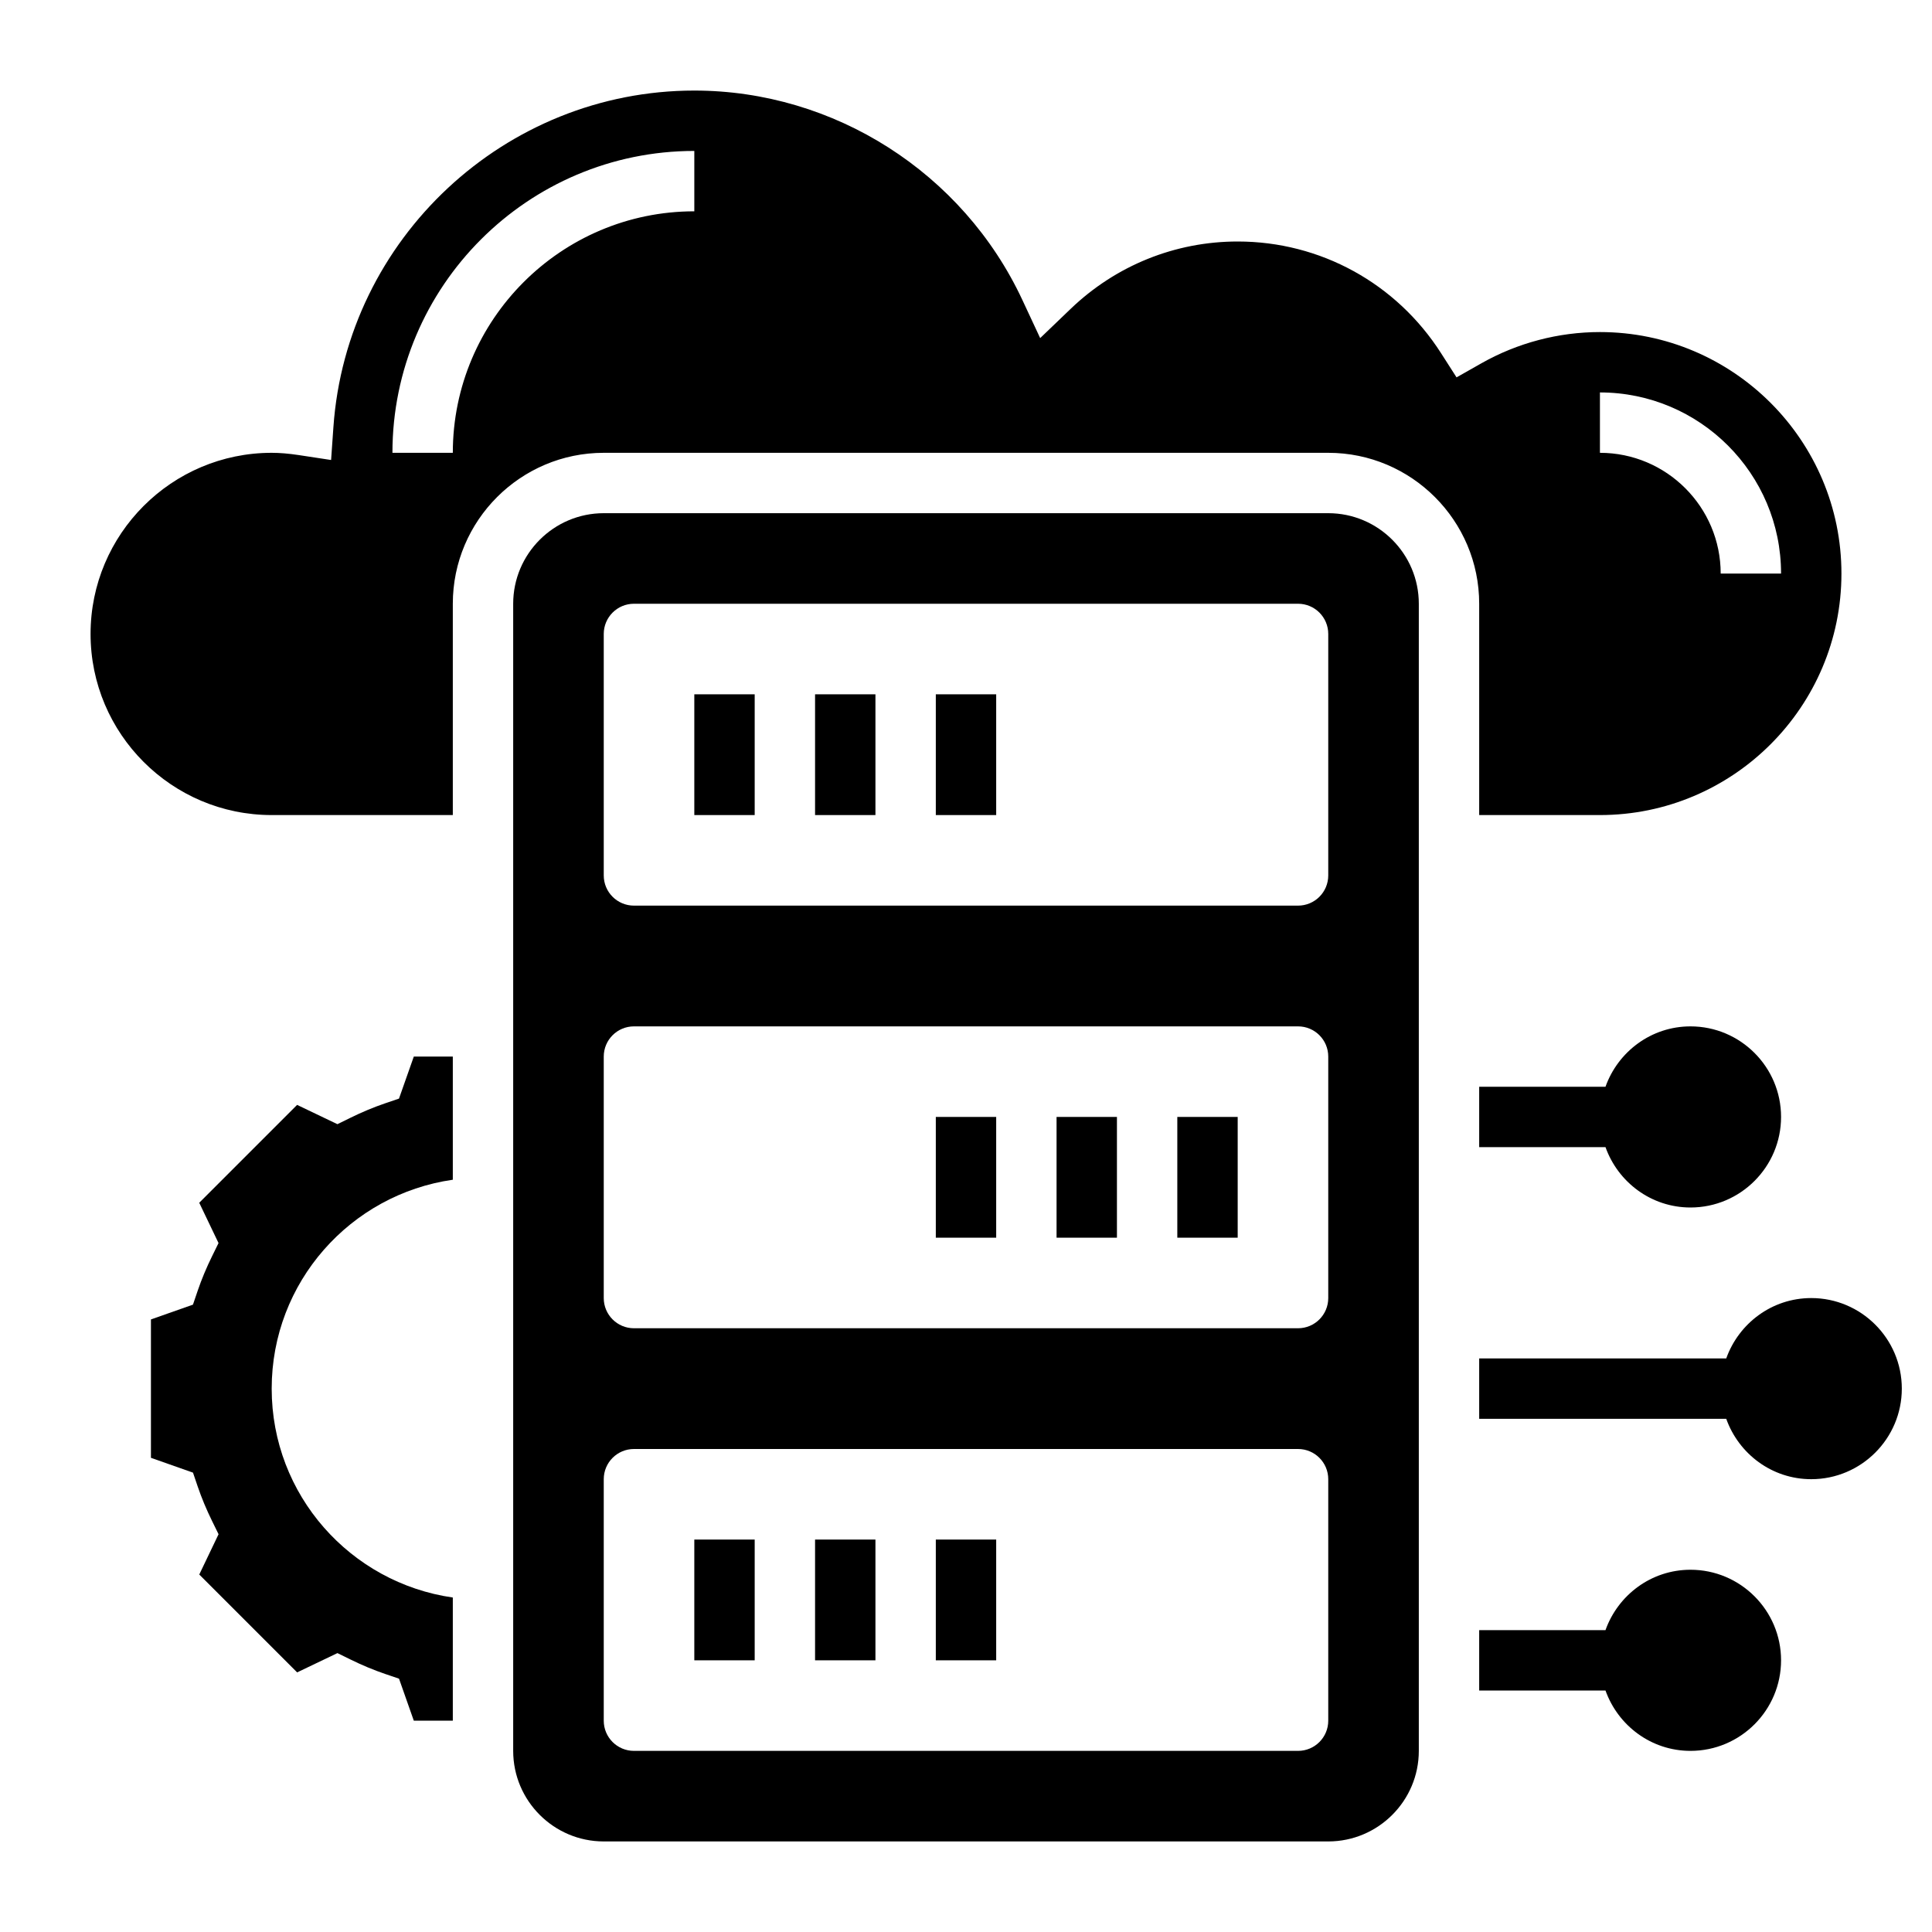 <svg id="Layer_5" enable-background="new 0 0 64 64" viewBox="0 0 64 64" xmlns="http://www.w3.org/2000/svg"><g><path d="m60 43c-1.302 0-2.402.839-2.816 2h-8.184v2h8.184c.414 1.161 1.514 2 2.816 2 1.654 0 3-1.346 3-3s-1.346-3-3-3z"/><path d="m56 34c-1.302 0-2.402.839-2.816 2h-4.184v2h4.184c.414 1.161 1.514 2 2.816 2 1.654 0 3-1.346 3-3s-1.346-3-3-3z"/><path d="m56 52c-1.302 0-2.402.839-2.816 2h-4.184v2h4.184c.414 1.161 1.514 2 2.816 2 1.654 0 3-1.346 3-3s-1.346-3-3-3z"/><path d="m44 17h-24c-1.654 0-3 1.346-3 3v38c0 1.654 1.346 3 3 3h24c1.654 0 3-1.346 3-3v-38c0-1.654-1.346-3-3-3zm0 40c0 .552-.448 1-1 1h-22c-.552 0-1-.448-1-1v-8c0-.552.448-1 1-1h22c.552 0 1 .448 1 1zm0-14c0 .552-.448 1-1 1h-22c-.552 0-1-.448-1-1v-8c0-.552.448-1 1-1h22c.552 0 1 .448 1 1zm0-14c0 .552-.448 1-1 1h-22c-.552 0-1-.448-1-1v-8c0-.552.448-1 1-1h22c.552 0 1 .448 1 1z"/><path d="m13.217 36.393-.459.156c-.382.13-.767.291-1.145.477l-.436.214-1.335-.639-3.242 3.242.639 1.335-.214.436c-.186.378-.347.763-.477 1.145l-.156.459-1.392.49v4.584l1.393.491.156.459c.13.382.291.767.477 1.145l.214.436-.639 1.335 3.242 3.242 1.335-.639.436.214c.378.186.763.347 1.145.477l.459.156.49 1.392h1.292v-4.08c-3.391-.486-6-3.395-6-6.92 0-3.526 2.609-6.434 6-6.92v-4.08h-1.292z"/><path d="m49 27h4c4.411 0 8-3.589 8-8s-3.589-8-8-8c-1.371 0-2.729.357-3.926 1.034l-.824.467-.511-.798c-1.481-2.319-4.001-3.703-6.739-3.703-2.069 0-4.035.793-5.535 2.233l-1.008.967-.591-1.266c-1.968-4.212-6.232-6.934-10.866-6.934-6.269 0-11.521 4.9-11.956 11.156l-.076 1.082-1.071-.163c-.341-.051-.626-.075-.897-.075-3.309 0-6 2.691-6 6s2.691 6 6 6h6v-7c0-2.757 2.243-5 5-5h24c2.757 0 5 2.243 5 5zm4-14c3.309 0 6 2.691 6 6h-2c0-2.206-1.794-4-4-4zm-30-6c-4.411 0-8 3.589-8 8h-2c0-5.514 4.486-10 10-10z"/><path d="m23 23h2v4h-2z"/><path d="m27 23h2v4h-2z"/><path d="m39 37h2v4h-2z"/><path d="m35 37h2v4h-2z"/><path d="m23 51h2v4h-2z"/><path d="m27 51h2v4h-2z"/><path d="m31 23h2v4h-2z"/><path d="m31 37h2v4h-2z"/><path d="m31 51h2v4h-2z"/></g></svg>